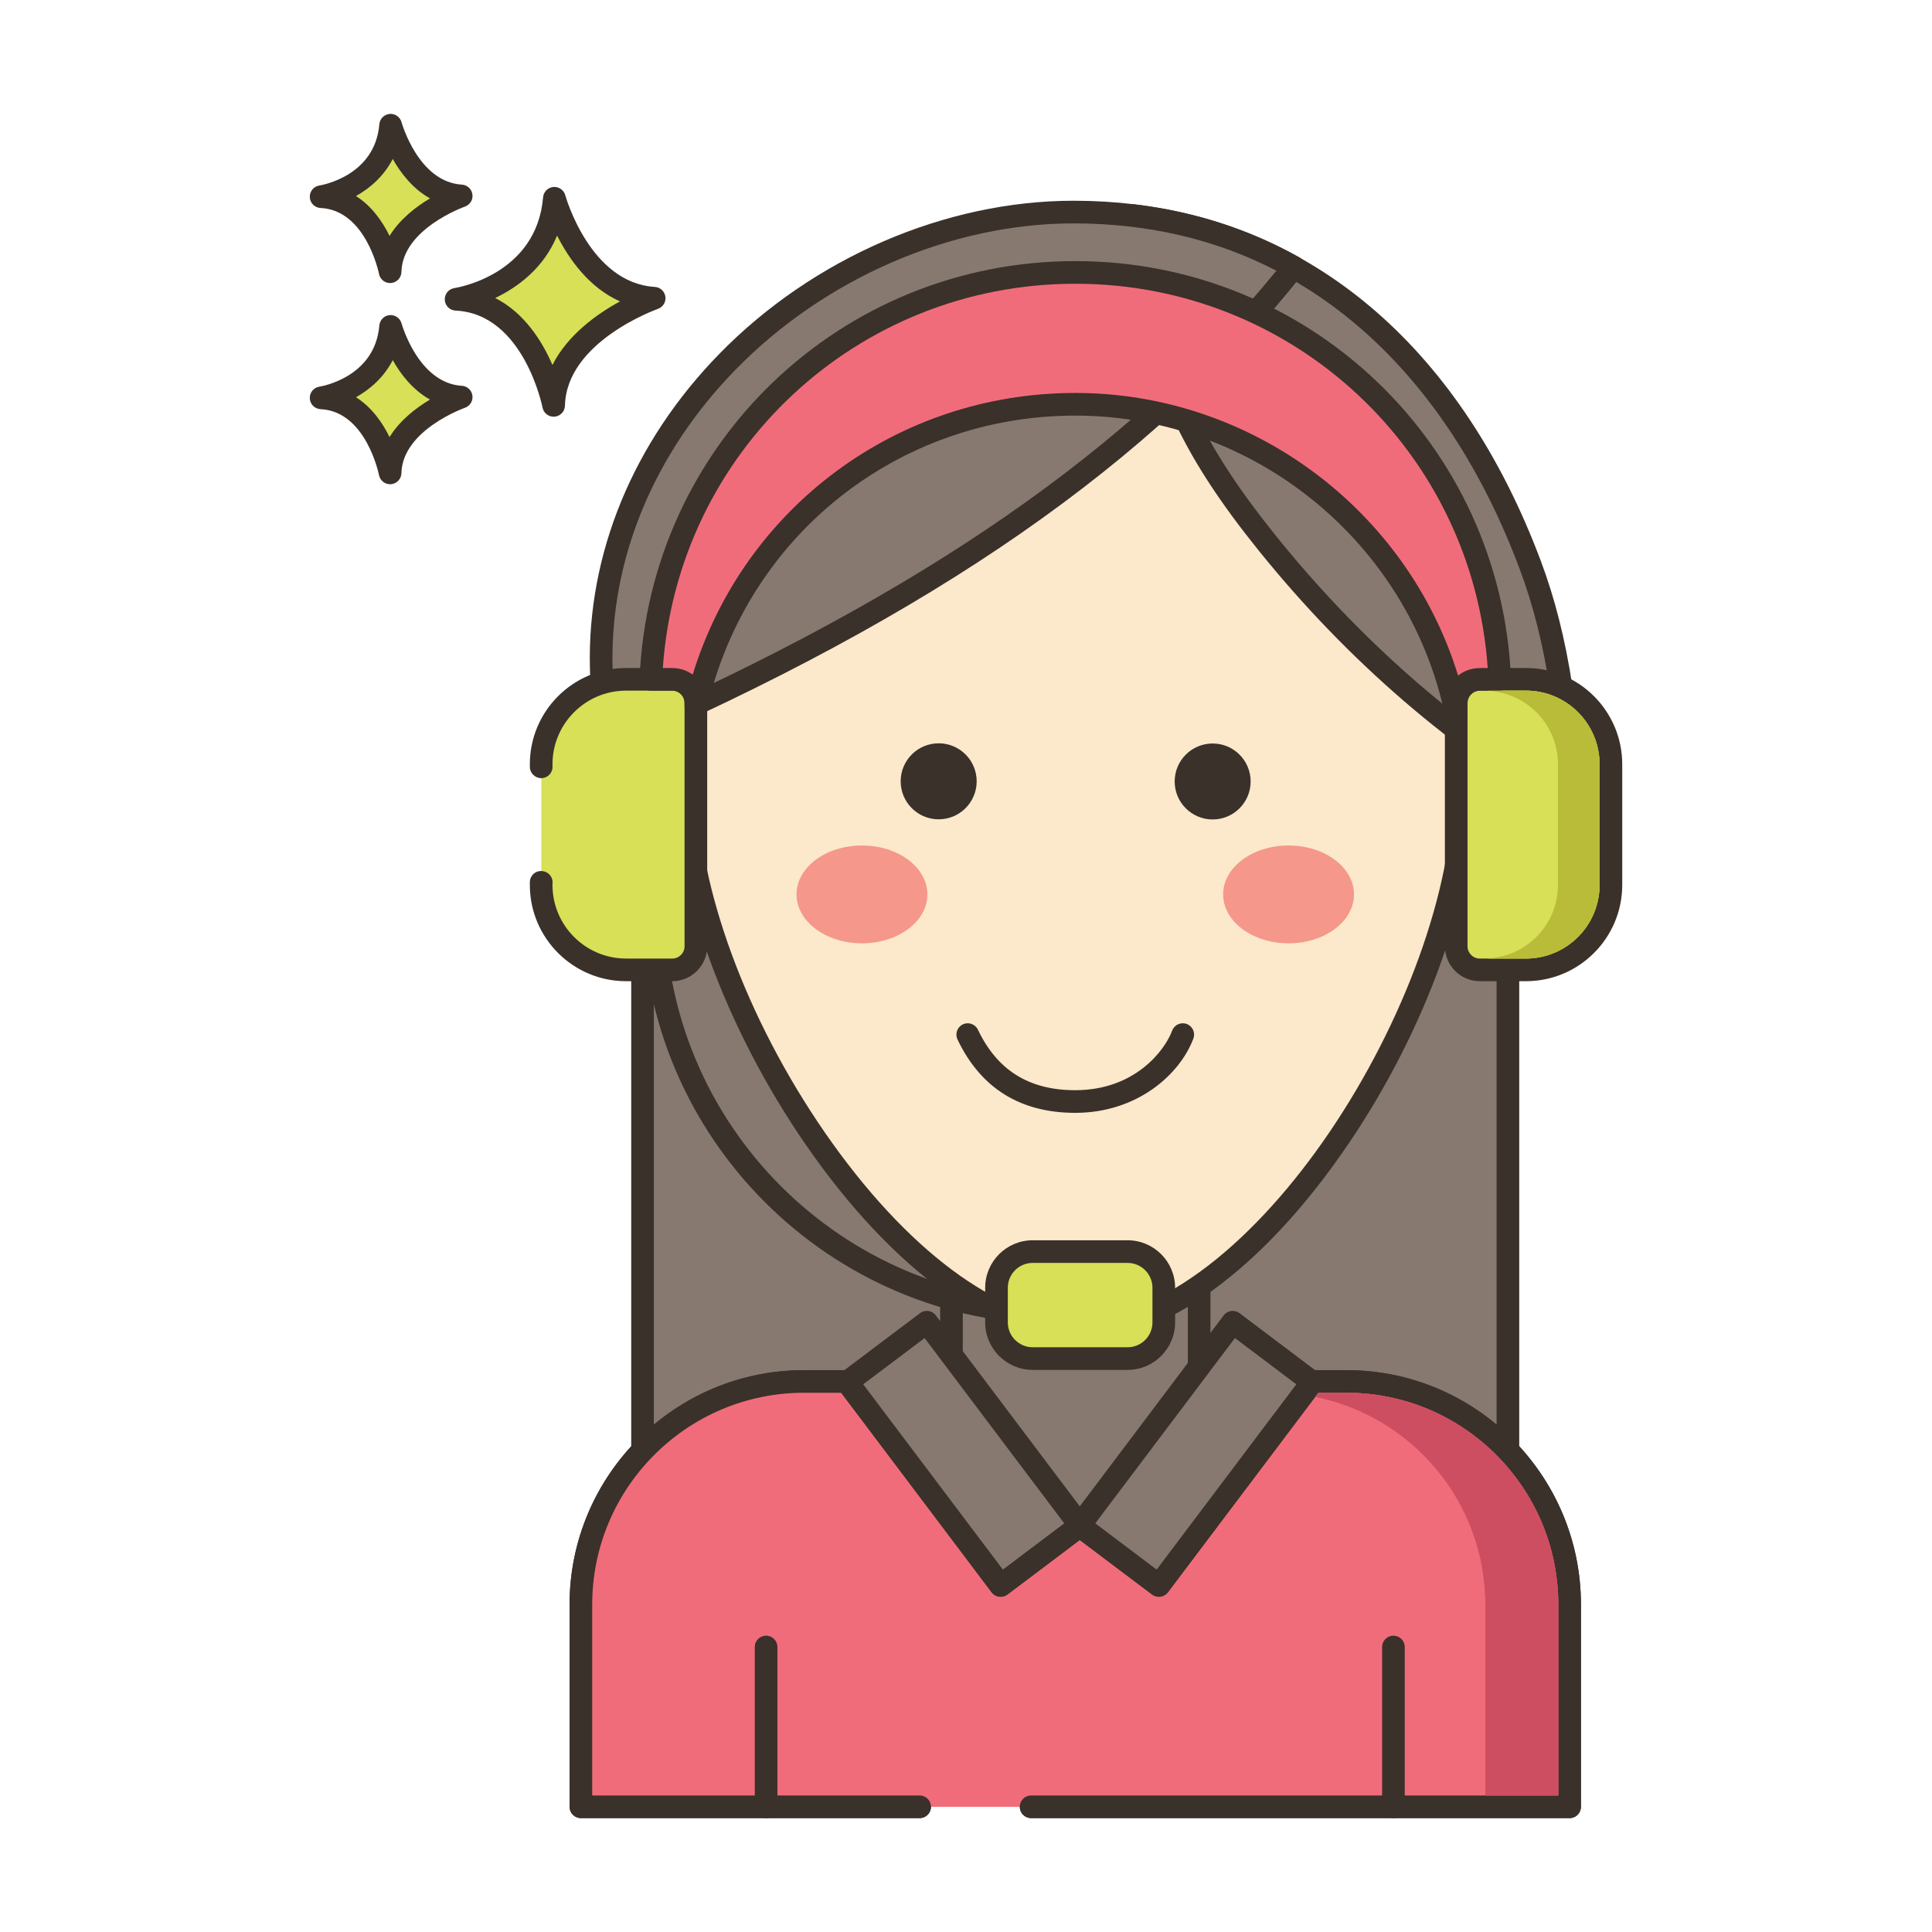 <?xml version="1.0" encoding="utf-8"?>
<!-- Generator: Adobe Illustrator 22.0.1, SVG Export Plug-In . SVG Version: 6.00 Build 0)  -->
<svg xmlns="http://www.w3.org/2000/svg" xmlns:xlink="http://www.w3.org/1999/xlink" version="1.1" x="0px" y="0px" viewBox="0 0 256 256" style="enable-background:new 0 0 256 256;" xml:space="preserve" width="512" height="512">
<style type="text/css">
	.st0{display:none;}
	.st1{display:inline;}
	.st2{fill:none;stroke:#6B1D1D;stroke-width:0.5;stroke-miterlimit:10;}
	.st3{fill:#3A312A;}
	.st4{fill:#F16C7A;}
	.st5{fill:#D7E057;}
	.st6{fill:#87796F;}
	.st7{fill:#CE4E61;}
	.st8{fill-rule:evenodd;clip-rule:evenodd;fill:#D7E057;}
	.st9{fill-rule:evenodd;clip-rule:evenodd;fill:#FCE8CB;}
	.st10{fill:#B9BC39;}
	.st11{fill:#8AC6DD;}
	.st12{fill:#FCE8CB;}
	.st13{fill:#CCAE8B;}
	.st14{fill:#6B5B51;}
	.st15{fill:#68A8BC;}
	.st16{fill:#F5978A;}
	.st17{fill-rule:evenodd;clip-rule:evenodd;fill:#F16C7A;}
	.st18{fill-rule:evenodd;clip-rule:evenodd;fill:#8AC6DD;}
</style>
<g id="Layer_1" class="st0">
	<g class="st1">
		<g>
			<line class="st2" x1="0" y1="4.829" x2="256" y2="4.829"/>
			<line class="st2" x1="0" y1="16.56" x2="256" y2="16.56"/>
			<line class="st2" x1="0" y1="28.29" x2="256" y2="28.29"/>
			<line class="st2" x1="0" y1="40.021" x2="256" y2="40.021"/>
			<line class="st2" x1="0" y1="51.751" x2="256" y2="51.751"/>
			<line class="st2" x1="0" y1="63.482" x2="256" y2="63.482"/>
			<line class="st2" x1="0" y1="75.213" x2="256" y2="75.213"/>
			<line class="st2" x1="0" y1="86.943" x2="256" y2="86.943"/>
			<line class="st2" x1="0" y1="98.674" x2="256" y2="98.674"/>
			<line class="st2" x1="0" y1="110.404" x2="256" y2="110.404"/>
			<line class="st2" x1="0" y1="122.135" x2="256" y2="122.135"/>
			<line class="st2" x1="0" y1="133.865" x2="256" y2="133.865"/>
			<line class="st2" x1="0" y1="145.596" x2="256" y2="145.596"/>
			<line class="st2" x1="0" y1="157.326" x2="256" y2="157.326"/>
			<line class="st2" x1="0" y1="169.057" x2="256" y2="169.057"/>
			<line class="st2" x1="0" y1="180.788" x2="256" y2="180.788"/>
			<line class="st2" x1="0" y1="192.518" x2="256" y2="192.518"/>
			<line class="st2" x1="0" y1="204.249" x2="256" y2="204.249"/>
			<line class="st2" x1="0" y1="215.979" x2="256" y2="215.979"/>
			<line class="st2" x1="0" y1="227.71" x2="256" y2="227.71"/>
			<line class="st2" x1="0" y1="239.44" x2="256" y2="239.44"/>
			<line class="st2" x1="0" y1="251.171" x2="256" y2="251.171"/>
		</g>
		<g>
			<line class="st2" x1="251.171" y1="0" x2="251.171" y2="256"/>
			<line class="st2" x1="239.44" y1="0" x2="239.44" y2="256"/>
			<line class="st2" x1="227.71" y1="0" x2="227.71" y2="256"/>
			<line class="st2" x1="215.979" y1="0" x2="215.979" y2="256"/>
			<line class="st2" x1="204.249" y1="0" x2="204.249" y2="256"/>
			<line class="st2" x1="192.518" y1="0" x2="192.518" y2="256"/>
			<line class="st2" x1="180.787" y1="0" x2="180.787" y2="256"/>
			<line class="st2" x1="169.057" y1="0" x2="169.057" y2="256"/>
			<line class="st2" x1="157.326" y1="0" x2="157.326" y2="256"/>
			<line class="st2" x1="145.596" y1="0" x2="145.596" y2="256"/>
			<line class="st2" x1="133.865" y1="0" x2="133.865" y2="256"/>
			<line class="st2" x1="122.135" y1="0" x2="122.135" y2="256"/>
			<line class="st2" x1="110.404" y1="0" x2="110.404" y2="256"/>
			<line class="st2" x1="98.674" y1="0" x2="98.674" y2="256"/>
			<line class="st2" x1="86.943" y1="0" x2="86.943" y2="256"/>
			<line class="st2" x1="75.212" y1="0" x2="75.212" y2="256"/>
			<line class="st2" x1="63.482" y1="0" x2="63.482" y2="256"/>
			<line class="st2" x1="51.751" y1="0" x2="51.751" y2="256"/>
			<line class="st2" x1="40.021" y1="0" x2="40.021" y2="256"/>
			<line class="st2" x1="28.29" y1="0" x2="28.29" y2="256"/>
			<line class="st2" x1="16.56" y1="0" x2="16.56" y2="256"/>
			<line class="st2" x1="4.829" y1="0" x2="4.829" y2="256"/>
		</g>
	</g>
</g>
<g id="Layer_2">
	<g>
		<g>
			<g>
				<path class="st5" d="M73.458,26.269c-0.974,11.564-13.024,13.389-13.024,13.389c10.347,0.487,12.925,14.059,12.925,14.059      C73.58,44.04,86.68,39.515,86.68,39.515C76.866,38.928,73.458,26.269,73.458,26.269z"/>
			</g>
		</g>
		<g>
			<g>
				<path class="st3" d="M86.769,38.018c-8.605-0.514-11.832-12.024-11.864-12.14c-0.191-0.703-0.865-1.167-1.583-1.102      c-0.725,0.066-1.298,0.642-1.359,1.367c-0.86,10.215-11.313,11.963-11.754,12.032c-0.763,0.115-1.313,0.79-1.273,1.56      c0.04,0.77,0.657,1.384,1.428,1.421c9.028,0.425,11.498,12.718,11.523,12.842c0.137,0.711,0.759,1.217,1.472,1.217      c0.042,0,0.084-0.002,0.126-0.005c0.764-0.064,1.357-0.693,1.375-1.459c0.195-8.508,12.192-12.777,12.313-12.819      c0.675-0.235,1.092-0.914,0.994-1.622C88.067,38.602,87.483,38.06,86.769,38.018z M73.203,48.364      c-1.356-3.131-3.709-6.908-7.587-8.877c2.931-1.404,6.409-3.913,8.202-8.272c1.551,3.071,4.2,6.88,8.334,8.722      C79.145,41.577,75.229,44.343,73.203,48.364z"/>
			</g>
		</g>
		<g>
			<g>
				<path class="st5" d="M51.759,43.249c-0.689,8.179-9.212,9.471-9.212,9.471c7.318,0.344,9.142,9.944,9.142,9.944      c0.156-6.844,9.422-10.045,9.422-10.045C54.17,52.203,51.759,43.249,51.759,43.249z"/>
			</g>
		</g>
		<g>
			<g>
				<path class="st3" d="M61.201,51.121c-5.744-0.344-7.956-8.126-7.994-8.263c-0.19-0.703-0.861-1.161-1.582-1.103      c-0.726,0.065-1.299,0.643-1.36,1.368c-0.579,6.87-7.646,8.066-7.942,8.113c-0.763,0.115-1.313,0.79-1.273,1.561      c0.04,0.77,0.657,1.384,1.428,1.421c6.035,0.284,7.724,8.644,7.739,8.726c0.135,0.713,0.759,1.22,1.472,1.22      c0.042,0,0.083-0.001,0.125-0.005c0.765-0.063,1.358-0.694,1.376-1.461c0.13-5.709,8.332-8.634,8.412-8.662      c0.677-0.234,1.094-0.913,0.996-1.622C62.5,51.706,61.915,51.164,61.201,51.121z M51.616,57.916      c-0.924-1.885-2.34-3.947-4.447-5.28c1.856-1.041,3.697-2.629,4.871-4.916c1.057,1.874,2.654,3.955,4.941,5.224      C55.131,54.044,52.992,55.684,51.616,57.916z"/>
			</g>
		</g>
		<g>
			<g>
				<path class="st5" d="M51.759,16.592c-0.689,8.179-9.212,9.471-9.212,9.471c7.318,0.344,9.142,9.944,9.142,9.944      c0.156-6.845,9.422-10.045,9.422-10.045C54.17,25.546,51.759,16.592,51.759,16.592z"/>
			</g>
		</g>
		<g>
			<g>
				<path class="st3" d="M61.201,24.464c-5.766-0.345-7.973-8.186-7.994-8.265c-0.191-0.702-0.855-1.166-1.582-1.102      c-0.726,0.065-1.299,0.643-1.36,1.368c-0.579,6.871-7.646,8.067-7.942,8.114c-0.763,0.115-1.313,0.79-1.273,1.56      c0.04,0.77,0.657,1.384,1.428,1.421c6.035,0.284,7.724,8.644,7.739,8.726c0.135,0.713,0.759,1.22,1.472,1.22      c0.042,0,0.083-0.001,0.125-0.005c0.765-0.064,1.358-0.694,1.376-1.461c0.13-5.709,8.331-8.634,8.412-8.662      c0.676-0.234,1.094-0.913,0.996-1.622C62.5,25.048,61.915,24.507,61.201,24.464z M51.616,31.259      c-0.924-1.886-2.34-3.947-4.447-5.28c1.856-1.041,3.697-2.63,4.871-4.916c1.057,1.873,2.654,3.954,4.941,5.224      C55.131,27.387,52.992,29.027,51.616,31.259z"/>
			</g>
		</g>
		<g>
			<g>
				<rect x="85.14" y="80.468" class="st6" width="114.667" height="135.479"/>
			</g>
		</g>
		<g>
			<g>
				<path class="st3" d="M199.807,78.968H85.14c-0.829,0-1.5,0.671-1.5,1.5v135.479c0,0.829,0.671,1.5,1.5,1.5h114.667      c0.829,0,1.5-0.671,1.5-1.5V80.468C201.307,79.64,200.635,78.968,199.807,78.968z M198.307,214.447H86.64V81.968h111.667      V214.447z"/>
			</g>
		</g>
		<g>
			<g>
				<path class="st3" d="M178.422,181.558h-18.03v-11.193c0-0.558-0.31-1.07-0.804-1.329c-0.494-0.258-1.091-0.222-1.55,0.096      c-5.443,3.774-10.678,5.687-15.561,5.687c-4.678,0-9.794-1.933-15.209-5.747c-0.253-0.178-0.555-0.273-0.864-0.273h-0.331      c-0.829,0-1.5,0.671-1.5,1.5v11.259h-18.041c-17.127,0-31.061,13.934-31.061,31.06v26.788c0,0.829,0.671,1.5,1.5,1.5h44.89      c0.829,0,1.5-0.671,1.5-1.5c0-0.829-0.671-1.5-1.5-1.5h-43.39v-25.288c0-15.472,12.588-28.06,28.061-28.06h19.541      c0.829,0,1.5-0.671,1.5-1.5v-10.176c5.2,3.278,10.205,4.938,14.904,4.938c4.777,0,9.784-1.576,14.916-4.69v9.929      c0,0.829,0.671,1.5,1.5,1.5h19.53c15.473,0,28.061,12.588,28.061,28.06v25.288h-69.855c-0.829,0-1.5,0.671-1.5,1.5      c0,0.829,0.671,1.5,1.5,1.5h71.355c0.829,0,1.5-0.671,1.5-1.5v-26.788C209.483,195.491,195.549,181.558,178.422,181.558z"/>
			</g>
		</g>
		<g>
			<g>
				<path class="st4" d="M178.423,183.049h-4.673l0.122,0.088l-20.315,26.943l-10.483-7.898l-10.483,7.898l-20.314-26.943      l0.121-0.088h-5.866c-16.327,0-29.56,13.234-29.56,29.56v26.799h131.012v-26.799      C207.983,196.283,194.75,183.049,178.423,183.049z"/>
			</g>
		</g>
		<g>
			<g>
				<path class="st3" d="M178.423,181.549h-4.673c-0.65,0-1.226,0.419-1.427,1.036c-0.018,0.058-0.034,0.116-0.045,0.174      l-19.016,25.221l-9.286-6.997c-0.535-0.402-1.271-0.402-1.806,0l-9.286,6.997l-19.016-25.221      c-0.011-0.058-0.026-0.116-0.045-0.174c-0.201-0.618-0.777-1.036-1.427-1.036h-5.866c-17.127,0-31.06,13.934-31.06,31.061      v26.799c0,0.829,0.671,1.5,1.5,1.5h44.889c0.829,0,1.5-0.671,1.5-1.5c0-0.829-0.671-1.5-1.5-1.5H78.471v-25.299      c0-15.473,12.588-28.061,28.06-28.061h4.93l19.931,26.434c0.499,0.662,1.439,0.793,2.101,0.295l9.581-7.219l9.581,7.219      c0.661,0.498,1.601,0.366,2.101-0.295l19.931-26.434h3.737c15.473,0,28.06,12.588,28.06,28.061v25.299h-69.856      c-0.829,0-1.5,0.671-1.5,1.5c0,0.829,0.671,1.5,1.5,1.5h71.356c0.829,0,1.5-0.671,1.5-1.5v-26.799      C209.483,195.482,195.55,181.549,178.423,181.549z"/>
			</g>
		</g>
		<g>
			<g>
				<path class="st9" d="M91.718,98.147c-6.424,0-11.631,5.208-11.631,11.631s5.207,11.631,11.631,11.631      c6.424,0,11.631-5.207,11.631-11.631S98.142,98.147,91.718,98.147z"/>
			</g>
		</g>
		<g>
			<g>
				<path class="st3" d="M91.718,96.647c-7.241,0-13.131,5.891-13.131,13.132c0,7.241,5.891,13.131,13.131,13.131      c7.241,0,13.131-5.891,13.131-13.131C104.849,102.538,98.958,96.647,91.718,96.647z M91.718,119.91      c-5.586,0-10.131-4.545-10.131-10.131c0-5.587,4.545-10.132,10.131-10.132c5.586,0,10.131,4.545,10.131,10.132      C101.849,115.365,97.304,119.91,91.718,119.91z"/>
			</g>
		</g>
		<g>
			<g>
				
					<ellipse transform="matrix(0.982 -0.189 0.189 0.982 -17.273 38.524)" class="st9" cx="193.24" cy="109.779" rx="11.632" ry="11.631"/>
			</g>
		</g>
		<g>
			<g>
				<path class="st3" d="M193.24,96.647c-7.241,0-13.131,5.891-13.131,13.132c0,7.241,5.891,13.131,13.131,13.131      c7.241,0,13.131-5.891,13.131-13.131C206.371,102.538,200.48,96.647,193.24,96.647z M193.24,119.91      c-5.586,0-10.131-4.545-10.131-10.131c0-5.587,4.545-10.132,10.131-10.132c5.586,0,10.131,4.545,10.131,10.132      C203.371,115.365,198.826,119.91,193.24,119.91z"/>
			</g>
		</g>
		<g>
			<g>
				<path class="st12" d="M142.479,52.569c-28.478,0-51.563,23.086-51.563,51.563c0,28.477,28.524,72.188,51.563,72.188      c24.137,0,51.563-43.711,51.563-72.188C194.042,75.655,170.956,52.569,142.479,52.569z"/>
			</g>
		</g>
		<g>
			<g>
				<path class="st3" d="M142.478,51.069c-29.259,0-53.063,23.804-53.063,53.063c0,13.838,6.67,32.087,17.408,47.626      c11.277,16.319,24.606,26.063,35.655,26.063c11.633,0,24.781-9.502,36.073-26.07c10.48-15.378,16.991-33.623,16.991-47.618      C195.542,74.873,171.738,51.069,142.478,51.069z M142.478,174.821c-10.064,0-22.471-9.259-33.187-24.768      c-10.409-15.064-16.876-32.66-16.876-45.92c0-27.605,22.458-50.063,50.063-50.063c27.605,0,50.064,22.458,50.064,50.063      C192.542,132.043,165.689,174.821,142.478,174.821z"/>
			</g>
		</g>
		<g>
			<g>
				
					<ellipse transform="matrix(0.997 -0.083 0.083 0.997 -8.117 10.603)" class="st3" cx="124.274" cy="103.55" rx="5.033" ry="5.033"/>
			</g>
		</g>
		<g>
			<g>
				<path class="st3" d="M160.683,98.517c-2.779,0-5.033,2.253-5.033,5.033c0,2.78,2.253,5.033,5.033,5.033      c2.78,0,5.033-2.253,5.033-5.033C165.716,100.771,163.463,98.517,160.683,98.517z"/>
			</g>
		</g>
		<g>
			<g>
				<path class="st16" d="M114.215,112.032c-4.788,0-8.67,2.902-8.67,6.481c0,3.579,3.882,6.481,8.67,6.481      c4.788,0,8.67-2.902,8.67-6.481C122.885,114.933,119.003,112.032,114.215,112.032z"/>
			</g>
		</g>
		<g>
			<g>
				<path class="st16" d="M170.742,112.032c-4.788,0-8.67,2.902-8.67,6.481c0,3.579,3.882,6.481,8.67,6.481      c4.788,0,8.669-2.902,8.669-6.481C179.411,114.933,175.53,112.032,170.742,112.032z"/>
			</g>
		</g>
		<g>
			<g>
				
					<rect x="121.108" y="175.768" transform="matrix(0.799 -0.602 0.602 0.799 -90.223 115.653)" class="st6" width="13.182" height="33.742"/>
			</g>
		</g>
		<g>
			<g>
				<path class="st3" d="M144.314,201.243l-20.308-26.947c-0.5-0.662-1.439-0.794-2.101-0.295l-10.527,7.934      c-0.318,0.239-0.527,0.595-0.582,0.989c-0.055,0.394,0.048,0.794,0.288,1.111l20.309,26.947      c0.295,0.391,0.744,0.597,1.199,0.597c0.315,0,0.631-0.098,0.902-0.302l10.527-7.933      C144.681,202.845,144.813,201.905,144.314,201.243z M132.885,207.979l-18.503-24.551l8.132-6.128l18.502,24.551L132.885,207.979      z"/>
			</g>
		</g>
		<g>
			<g>
				
					<rect x="141.577" y="186.049" transform="matrix(0.602 -0.799 0.799 0.602 -90.757 203.236)" class="st6" width="33.743" height="13.182"/>
			</g>
		</g>
		<g>
			<g>
				<path class="st3" d="M175.352,182.924c-0.055-0.394-0.265-0.75-0.583-0.989l-10.527-7.934c-0.317-0.24-0.718-0.343-1.111-0.288      c-0.394,0.055-0.75,0.265-0.989,0.583l-20.308,26.947c-0.498,0.662-0.367,1.602,0.295,2.101l10.526,7.933      c0.262,0.197,0.579,0.302,0.903,0.302c0.069,0,0.139-0.005,0.209-0.015c0.394-0.055,0.75-0.265,0.989-0.583l20.309-26.947      C175.304,183.718,175.407,183.318,175.352,182.924z M153.263,207.979l-8.131-6.128l18.503-24.551l8.131,6.128L153.263,207.979z"/>
			</g>
		</g>
		<g>
			<g>
				<path class="st3" d="M101.511,216.736c-0.829,0-1.5,0.671-1.5,1.5v21.172c0,0.829,0.671,1.5,1.5,1.5s1.5-0.671,1.5-1.5v-21.172      C103.011,217.407,102.34,216.736,101.511,216.736z"/>
			</g>
		</g>
		<g>
			<g>
				<path class="st3" d="M184.636,216.736c-0.829,0-1.5,0.671-1.5,1.5v21.172c0,0.829,0.671,1.5,1.5,1.5s1.5-0.671,1.5-1.5v-21.172      C186.136,217.407,185.465,216.736,184.636,216.736z"/>
			</g>
		</g>
		<g>
			<g>
				<path class="st3" d="M157.25,135.684c-0.775-0.292-1.64,0.103-1.931,0.879c-1.022,2.73-5.022,7.894-12.843,7.894      c-6.109,0-10.326-2.621-12.893-8.013c-0.357-0.748-1.25-1.066-1.999-0.71c-0.748,0.356-1.066,1.251-0.71,1.999      c3.072,6.453,8.321,9.724,15.602,9.724c8.222,0,13.877-5.102,15.652-9.843C158.42,136.839,158.026,135.975,157.25,135.684z"/>
			</g>
		</g>
		<g>
			<g>
				<path class="st7" d="M178.421,184.548h-3.74l-0.41,0.54c12.84,2.57,22.55,13.93,22.55,27.52v25.3h9.66v-25.3      C206.481,197.138,193.891,184.548,178.421,184.548z"/>
			</g>
		</g>
		<g>
			<g>
				<path class="st6" d="M206.847,91.011c-0.847-5.507-2.118-10.926-4.09-16.17c-9.173-24.481-26.511-43.236-52.774-46.289      c1.285,9.392,3.184,18.726,7.289,27.242c2.819,5.843,6.617,11.174,10.692,16.228c11.189,13.891,24.876,26.103,40.388,34.779      C208.059,101.499,207.65,96.211,206.847,91.011z"/>
			</g>
		</g>
		<g>
			<g>
				<path class="st3" d="M208.329,90.783c-0.943-6.133-2.307-11.521-4.168-16.468c-10.352-27.626-29.532-44.408-54.006-47.252      c-0.462-0.053-0.92,0.109-1.245,0.44c-0.325,0.331-0.477,0.794-0.415,1.253c1.161,8.485,2.951,18.41,7.424,27.69      c2.484,5.147,5.94,10.396,10.876,16.517c11.809,14.661,25.925,26.814,40.823,35.147c0.228,0.127,0.48,0.191,0.732,0.191      c0.276,0,0.552-0.076,0.794-0.228c0.464-0.289,0.734-0.809,0.704-1.355C209.606,102.306,209.213,96.508,208.329,90.783z       M169.131,71.081c-4.788-5.939-8.128-11.003-10.509-15.938c-3.957-8.211-5.739-17.045-6.878-24.843      c22.379,3.356,39.947,19.286,49.609,45.07c1.788,4.753,3.1,9.944,4.011,15.871c0.691,4.473,1.076,9.014,1.325,12.875      C193.005,96.029,180.066,84.656,169.131,71.081z"/>
			</g>
		</g>
		<g>
			<g>
				<path class="st6" d="M142.255,28.099c-32.193,0-63.365,27.037-62.59,60.326c0.073,3.389,0.321,6.792,0.716,10.181      c34.414-14.87,67.98-34.165,91.044-63.204C163.099,30.728,153.386,28.099,142.255,28.099z"/>
			</g>
		</g>
		<g>
			<g>
				<path class="st3" d="M172.897,35.114c-0.084-0.431-0.354-0.804-0.737-1.019c-8.86-4.974-18.921-7.496-29.904-7.496      c-16.98,0-34.522,7.579-46.925,20.273C83.91,58.563,77.813,73.332,78.165,88.457c0.071,3.326,0.315,6.799,0.725,10.322      c0.055,0.471,0.329,0.889,0.74,1.125c0.231,0.134,0.49,0.201,0.75,0.201c0.202,0,0.405-0.041,0.595-0.123      C123.636,81.55,152.75,61.326,172.6,36.336C172.873,35.992,172.982,35.545,172.897,35.114z M81.654,96.417      c-0.269-2.736-0.434-5.428-0.489-8.026c-0.333-14.314,5.46-28.314,16.312-39.421c11.85-12.129,28.59-19.37,44.779-19.37      c9.82,0,18.85,2.107,26.872,6.268C149.918,59.454,122.032,78.755,81.654,96.417z"/>
			</g>
		</g>
		<g>
			<g>
				<path class="st3" d="M140.457,172.513c-28.857,0-52.333-23.477-52.333-52.333c0-0.829-0.671-1.5-1.5-1.5      c-0.829,0-1.5,0.671-1.5,1.5c0,30.511,24.822,55.333,55.333,55.333c0.829,0,1.5-0.671,1.5-1.5S141.286,172.513,140.457,172.513z      "/>
			</g>
		</g>
		<g>
			<g>
				<path class="st5" d="M149.413,165.842h-12.578c-2.648,0-4.794,2.146-4.794,4.794v4.588c0,2.648,2.146,4.794,4.794,4.794h12.578      c2.648,0,4.794-2.146,4.794-4.794v-4.588C154.207,167.988,152.061,165.842,149.413,165.842z"/>
			</g>
		</g>
		<g>
			<g>
				<path class="st3" d="M149.413,164.342h-12.578c-3.471,0-6.294,2.824-6.294,6.294v4.588c0,3.471,2.823,6.294,6.294,6.294h12.578      c3.471,0,6.294-2.823,6.294-6.294v-4.588C155.707,167.165,152.884,164.342,149.413,164.342z M152.707,175.224      c0,1.816-1.478,3.294-3.294,3.294h-12.578c-1.816,0-3.294-1.478-3.294-3.294v-4.588c0-1.816,1.478-3.294,3.294-3.294h12.578      c1.816,0,3.294,1.478,3.294,3.294V175.224z"/>
			</g>
		</g>
		<g>
			<g>
				<path class="st5" d="M89.082,90.013h-6.125c-6.213,0-11.25,5.037-11.25,11.25v0.346c0.005,0,0.01-0.001,0.016-0.001v15.31      c-0.005,0-0.01-0.001-0.016-0.001v0.346c0,6.213,5.037,11.25,11.25,11.25h6.125c1.726,0,3.125-1.399,3.125-3.125v-32.25      C92.207,91.412,90.808,90.013,89.082,90.013z"/>
			</g>
		</g>
		<g>
			<g>
				<path class="st3" d="M89.082,88.513h-6.125c-7.03,0-12.75,5.72-12.75,12.75v0.346c0,0.829,0.687,1.5,1.516,1.5      c0.829,0,1.492-0.671,1.492-1.5c0-0.052-0.002-0.103-0.008-0.153v-0.192c0-5.376,4.374-9.75,9.75-9.75h6.125      c0.896,0,1.625,0.729,1.625,1.625v32.25c0,0.896-0.729,1.625-1.625,1.625h-6.125c-5.376,0-9.75-4.374-9.75-9.75v-0.128      c0.01-0.071,0.016-0.143,0.016-0.217c0-0.801-0.627-1.455-1.418-1.498c-0.909-0.067-1.597,0.637-1.598,1.497v0.346      c0,7.03,5.72,12.75,12.75,12.75h6.125c2.55,0,4.625-2.075,4.625-4.625v-32.25C93.707,90.588,91.633,88.513,89.082,88.513z"/>
			</g>
		</g>
		<g>
			<g>
				<path class="st5" d="M202.203,90.013h-6.125c-1.726,0-3.125,1.399-3.125,3.125v32.25c0,1.726,1.399,3.125,3.125,3.125h6.125      c6.213,0,11.25-5.037,11.25-11.25v-16C213.453,95.05,208.417,90.013,202.203,90.013z"/>
			</g>
		</g>
		<g>
			<g>
				<path class="st3" d="M202.204,88.513h-6.125c-2.55,0-4.625,2.075-4.625,4.625v32.25c0,2.55,2.075,4.625,4.625,4.625h6.125      c7.03,0,12.75-5.72,12.75-12.75v-16C214.954,94.233,209.234,88.513,202.204,88.513z M211.954,117.263      c0,5.376-4.374,9.75-9.75,9.75h-6.125c-0.896,0-1.625-0.729-1.625-1.625v-32.25c0-0.896,0.729-1.625,1.625-1.625h6.125      c5.376,0,9.75,4.374,9.75,9.75V117.263z"/>
			</g>
		</g>
		<g>
			<g>
				<path class="st10" d="M202.203,91.513h-5.5c5.38,0,9.75,4.37,9.75,9.75v16c0,5.38-4.37,9.75-9.75,9.75h5.5      c5.38,0,9.75-4.37,9.75-9.75v-16C211.953,95.883,207.583,91.513,202.203,91.513z"/>
			</g>
		</g>
		<g>
			<g>
				<path class="st4" d="M142.483,36.098c-30.3,0-55,23.93-56.24,53.92h2.84c1.73,0,3.12,1.39,3.12,3.12v0.49      c5.23-22.94,25.76-40.06,50.28-40.06c24.84,0,45.59,17.58,50.47,40.98v-1.41c0-1.73,1.4-3.12,3.13-3.12h2.63      C197.473,60.028,172.773,36.098,142.483,36.098z"/>
			</g>
		</g>
		<g>
			<g>
				<path class="st3" d="M142.483,34.598c-31.093,0-56.455,24.316-57.738,55.358c-0.017,0.408,0.133,0.806,0.416,1.101      c0.283,0.295,0.674,0.461,1.083,0.461h2.84c0.909,0,1.62,0.711,1.62,1.62v0.49c0,0.764,0.574,1.405,1.332,1.491      c0.761,0.084,1.461-0.413,1.63-1.157c5.221-22.9,25.295-38.893,48.817-38.893c23.586,0,44.194,16.733,49.002,39.787      c0.146,0.702,0.765,1.194,1.467,1.194c0.051,0,0.104-0.002,0.155-0.008c0.765-0.079,1.346-0.723,1.346-1.492v-1.41      c0-0.894,0.731-1.62,1.63-1.62h2.63c0.409,0,0.799-0.167,1.083-0.461c0.283-0.295,0.433-0.692,0.416-1.101      C198.928,58.914,173.571,34.598,142.483,34.598z M196.083,88.518c-1.086,0-2.086,0.375-2.877,1.003      c-6.76-21.968-27.364-37.453-50.723-37.453c-23.572,0-43.878,15.155-50.699,37.324c-0.76-0.55-1.693-0.874-2.701-0.874h-1.255      c1.986-28.679,25.699-50.92,54.655-50.92c28.95,0,52.659,22.241,54.645,50.92H196.083z"/>
			</g>
		</g>
		<g>
			<g>
				<path class="st7" d="M182.69,184.873c-1.392-0.214-2.818-0.324-4.269-0.324h-3.74l-0.41,0.54c0.002,0,0.005,0.001,0.007,0.001      c12.837,2.573,22.543,13.931,22.543,27.518v25.3h9.66v-25.3C206.481,198.589,196.142,186.935,182.69,184.873z"/>
			</g>
		</g>
		<g>
			<g>
				<path class="st10" d="M211.729,99.201c-0.948-4.391-4.854-7.688-9.526-7.688h-3.445c-0.015,0-0.029,0.005-0.045,0.005h-1.921      c5.339,0.049,9.661,4.396,9.661,9.745v16c0,5.38-4.37,9.75-9.75,9.75h5.5c0.497,0,0.981-0.049,1.458-0.121      c3.948-0.595,7.119-3.554,8.023-7.393c0.169-0.719,0.268-1.465,0.268-2.236v-16C211.953,100.555,211.873,99.866,211.729,99.201z      "/>
			</g>
		</g>
	</g>
</g>
</svg>
